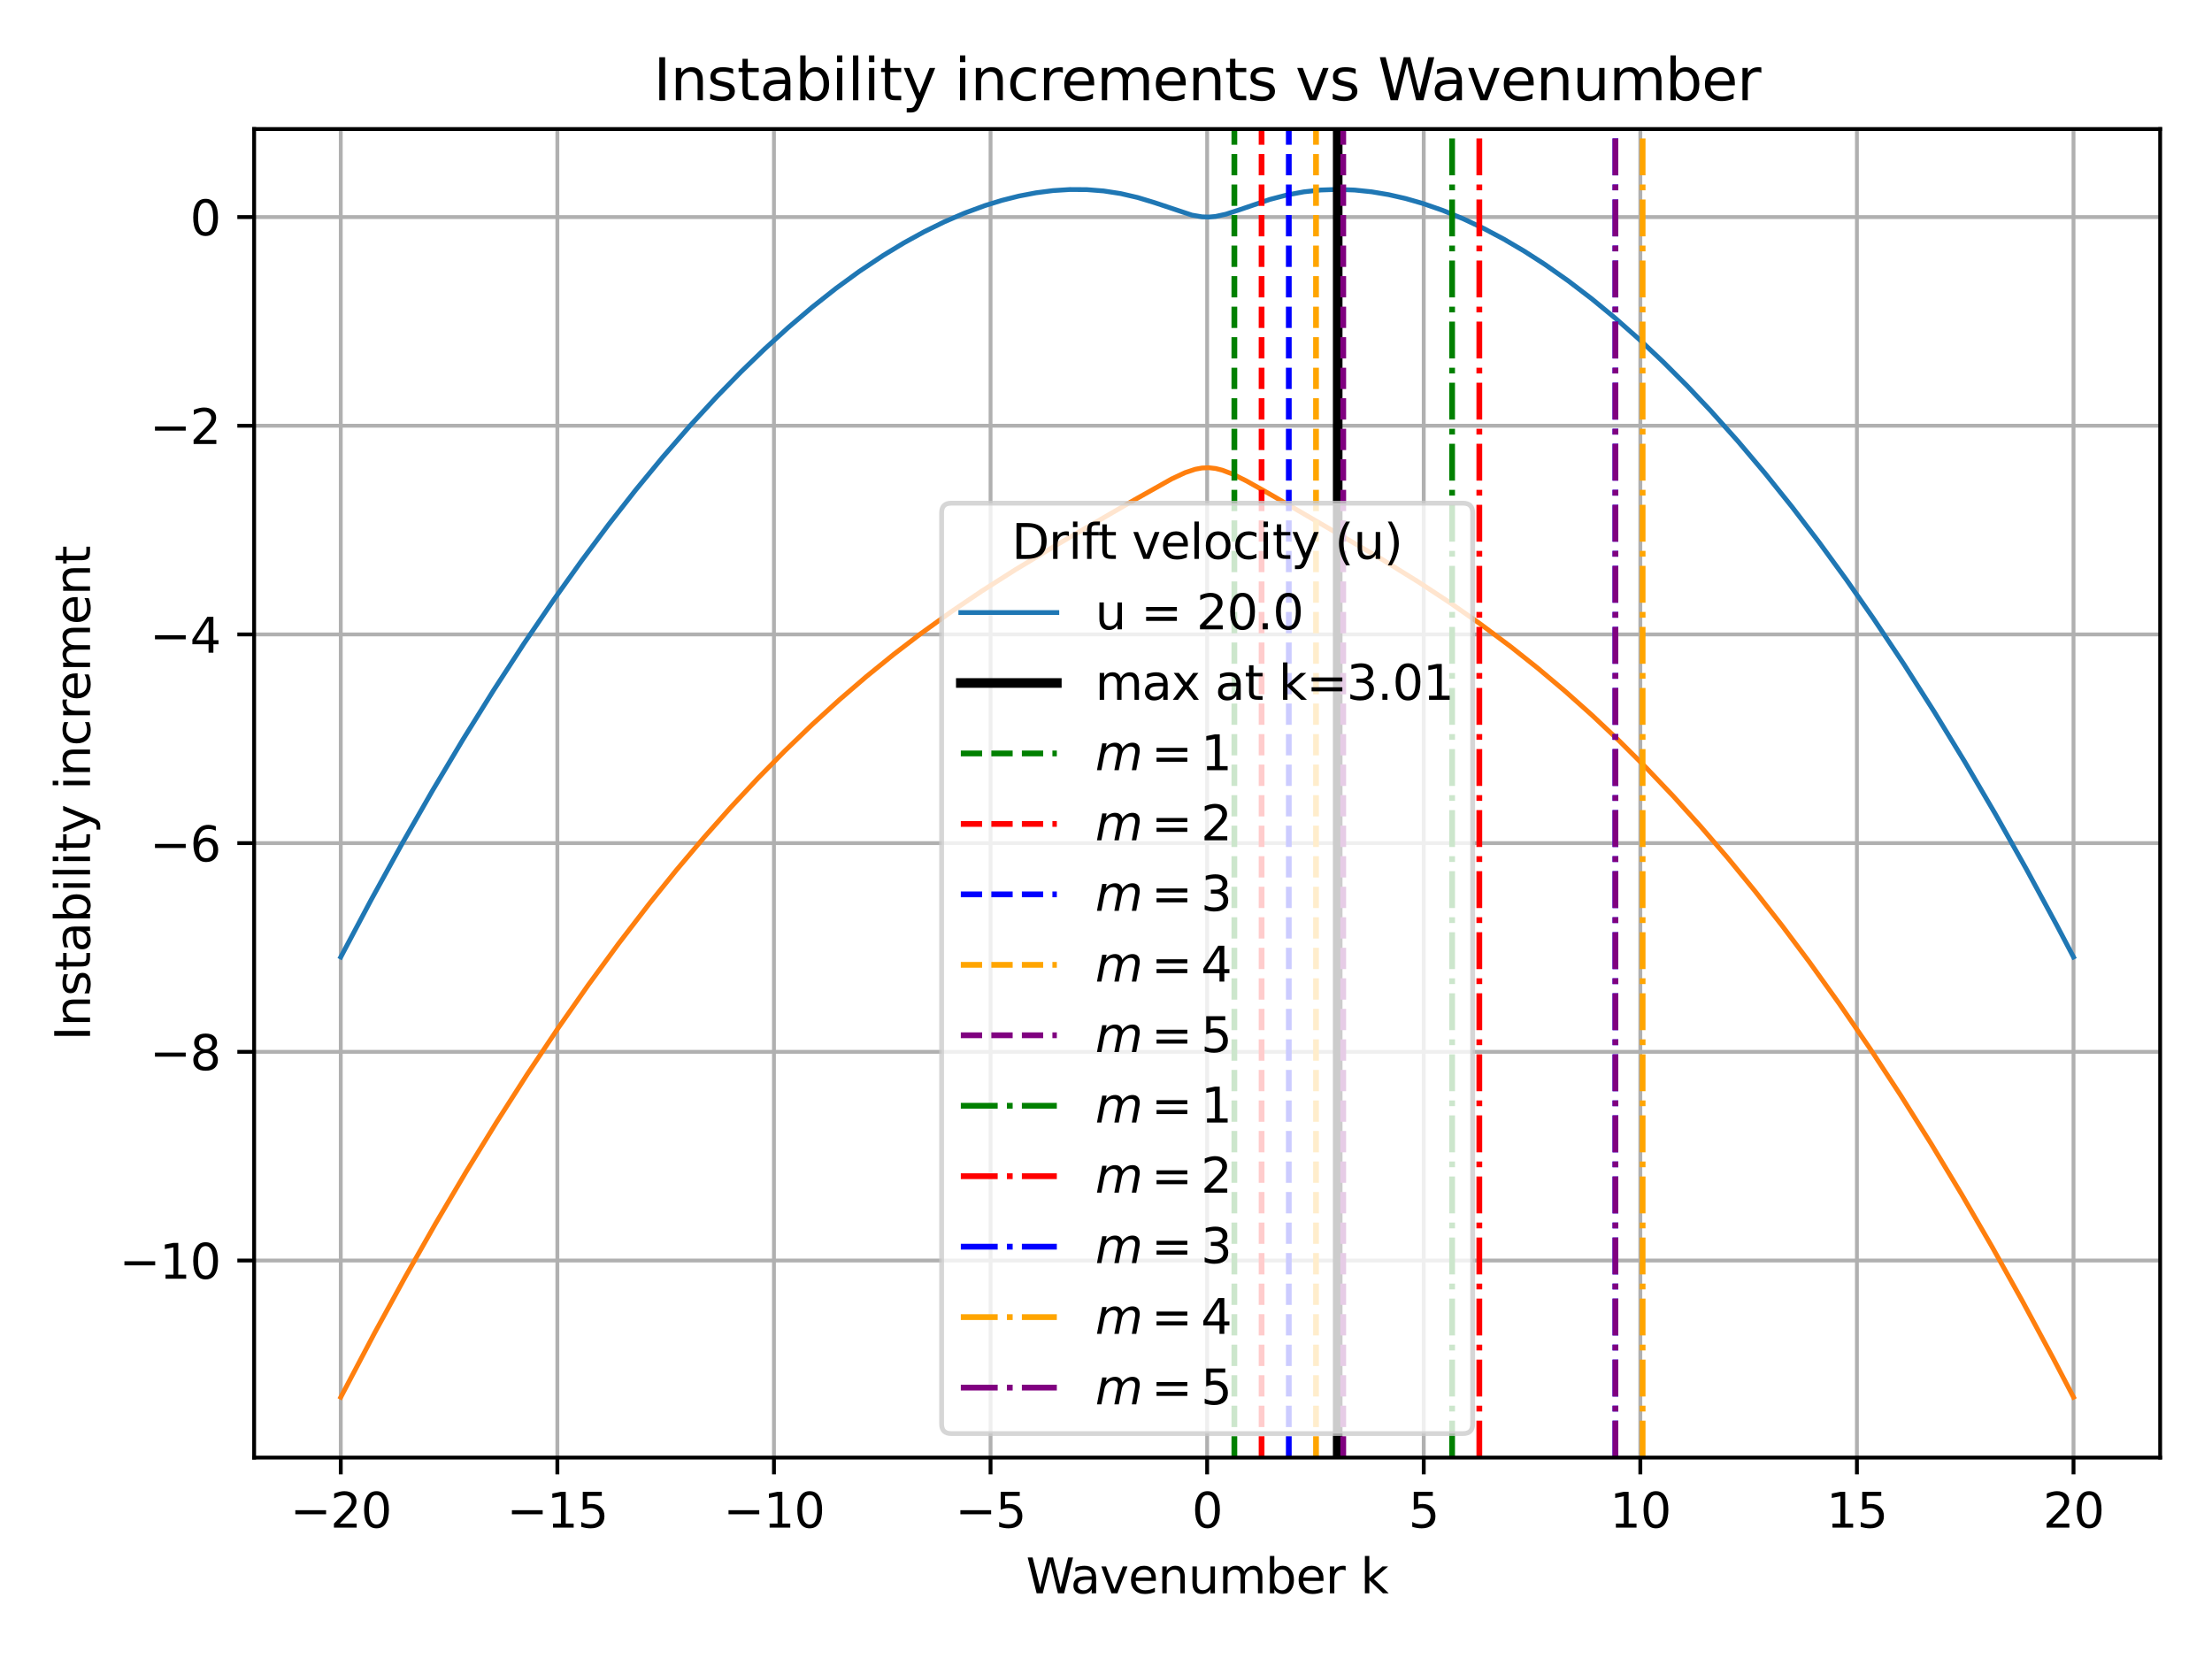 <?xml version="1.0" encoding="utf-8" standalone="no"?>
<!DOCTYPE svg PUBLIC "-//W3C//DTD SVG 1.1//EN"
  "http://www.w3.org/Graphics/SVG/1.1/DTD/svg11.dtd">
<svg xmlns:xlink="http://www.w3.org/1999/xlink" width="460.8pt" height="345.6pt" viewBox="0 0 460.8 345.6" xmlns="http://www.w3.org/2000/svg" version="1.1">
 <defs>
  <style type="text/css">*{stroke-linejoin: round; stroke-linecap: butt}</style>
 </defs>
 <g id="figure_1">
  <g id="patch_1">
   <path d="M 0 345.6 
L 460.8 345.6 
L 460.8 0 
L 0 0 
z
" style="fill: #ffffff"/>
  </g>
  <g id="axes_1">
   <g id="patch_2">
    <path d="M 52.94 303.64 
L 450 303.64 
L 450 26.88 
L 52.94 26.88 
z
" style="fill: #ffffff"/>
   </g>
   <g id="matplotlib.axis_1">
    <g id="xtick_1">
     <g id="line2d_1">
      <path d="M 70.988 303.64 
L 70.988 26.88 
" clip-path="url(#p1227645e91)" style="fill: none; stroke: #b0b0b0; stroke-width: 0.8; stroke-linecap: square"/>
     </g>
     <g id="line2d_2">
      <defs>
       <path id="m33efc876dc" d="M 0 0 
L 0 3.5 
" style="stroke: #000000; stroke-width: 0.8"/>
      </defs>
      <g>
       <use xlink:href="#m33efc876dc" x="70.988" y="303.64" style="stroke: #000000; stroke-width: 0.8"/>
      </g>
     </g>
     <g id="text_1">
      <!-- −20 -->
      <g transform="translate(60.436 318.238) scale(0.1 -0.1)">
       <defs>
        <path id="DejaVuSans-2212" d="M 678 2272 
L 4684 2272 
L 4684 1741 
L 678 1741 
L 678 2272 
z
" transform="scale(0.016)"/>
        <path id="DejaVuSans-32" d="M 1228 531 
L 3431 531 
L 3431 0 
L 469 0 
L 469 531 
Q 828 903 1448 1529 
Q 2069 2156 2228 2338 
Q 2531 2678 2651 2914 
Q 2772 3150 2772 3378 
Q 2772 3750 2511 3984 
Q 2250 4219 1831 4219 
Q 1534 4219 1204 4116 
Q 875 4013 500 3803 
L 500 4441 
Q 881 4594 1212 4672 
Q 1544 4750 1819 4750 
Q 2544 4750 2975 4387 
Q 3406 4025 3406 3419 
Q 3406 3131 3298 2873 
Q 3191 2616 2906 2266 
Q 2828 2175 2409 1742 
Q 1991 1309 1228 531 
z
" transform="scale(0.016)"/>
        <path id="DejaVuSans-30" d="M 2034 4250 
Q 1547 4250 1301 3770 
Q 1056 3291 1056 2328 
Q 1056 1369 1301 889 
Q 1547 409 2034 409 
Q 2525 409 2770 889 
Q 3016 1369 3016 2328 
Q 3016 3291 2770 3770 
Q 2525 4250 2034 4250 
z
M 2034 4750 
Q 2819 4750 3233 4129 
Q 3647 3509 3647 2328 
Q 3647 1150 3233 529 
Q 2819 -91 2034 -91 
Q 1250 -91 836 529 
Q 422 1150 422 2328 
Q 422 3509 836 4129 
Q 1250 4750 2034 4750 
z
" transform="scale(0.016)"/>
       </defs>
       <use xlink:href="#DejaVuSans-2212"/>
       <use xlink:href="#DejaVuSans-32" x="83.789"/>
       <use xlink:href="#DejaVuSans-30" x="147.412"/>
      </g>
     </g>
    </g>
    <g id="xtick_2">
     <g id="line2d_3">
      <path d="M 116.109 303.64 
L 116.109 26.88 
" clip-path="url(#p1227645e91)" style="fill: none; stroke: #b0b0b0; stroke-width: 0.8; stroke-linecap: square"/>
     </g>
     <g id="line2d_4">
      <g>
       <use xlink:href="#m33efc876dc" x="116.109" y="303.64" style="stroke: #000000; stroke-width: 0.8"/>
      </g>
     </g>
     <g id="text_2">
      <!-- −15 -->
      <g transform="translate(105.556 318.238) scale(0.1 -0.1)">
       <defs>
        <path id="DejaVuSans-31" d="M 794 531 
L 1825 531 
L 1825 4091 
L 703 3866 
L 703 4441 
L 1819 4666 
L 2450 4666 
L 2450 531 
L 3481 531 
L 3481 0 
L 794 0 
L 794 531 
z
" transform="scale(0.016)"/>
        <path id="DejaVuSans-35" d="M 691 4666 
L 3169 4666 
L 3169 4134 
L 1269 4134 
L 1269 2991 
Q 1406 3038 1543 3061 
Q 1681 3084 1819 3084 
Q 2600 3084 3056 2656 
Q 3513 2228 3513 1497 
Q 3513 744 3044 326 
Q 2575 -91 1722 -91 
Q 1428 -91 1123 -41 
Q 819 9 494 109 
L 494 744 
Q 775 591 1075 516 
Q 1375 441 1709 441 
Q 2250 441 2565 725 
Q 2881 1009 2881 1497 
Q 2881 1984 2565 2268 
Q 2250 2553 1709 2553 
Q 1456 2553 1204 2497 
Q 953 2441 691 2322 
L 691 4666 
z
" transform="scale(0.016)"/>
       </defs>
       <use xlink:href="#DejaVuSans-2212"/>
       <use xlink:href="#DejaVuSans-31" x="83.789"/>
       <use xlink:href="#DejaVuSans-35" x="147.412"/>
      </g>
     </g>
    </g>
    <g id="xtick_3">
     <g id="line2d_5">
      <path d="M 161.229 303.64 
L 161.229 26.88 
" clip-path="url(#p1227645e91)" style="fill: none; stroke: #b0b0b0; stroke-width: 0.8; stroke-linecap: square"/>
     </g>
     <g id="line2d_6">
      <g>
       <use xlink:href="#m33efc876dc" x="161.229" y="303.64" style="stroke: #000000; stroke-width: 0.8"/>
      </g>
     </g>
     <g id="text_3">
      <!-- −10 -->
      <g transform="translate(150.677 318.238) scale(0.1 -0.1)">
       <use xlink:href="#DejaVuSans-2212"/>
       <use xlink:href="#DejaVuSans-31" x="83.789"/>
       <use xlink:href="#DejaVuSans-30" x="147.412"/>
      </g>
     </g>
    </g>
    <g id="xtick_4">
     <g id="line2d_7">
      <path d="M 206.35 303.64 
L 206.35 26.88 
" clip-path="url(#p1227645e91)" style="fill: none; stroke: #b0b0b0; stroke-width: 0.8; stroke-linecap: square"/>
     </g>
     <g id="line2d_8">
      <g>
       <use xlink:href="#m33efc876dc" x="206.35" y="303.64" style="stroke: #000000; stroke-width: 0.8"/>
      </g>
     </g>
     <g id="text_4">
      <!-- −5 -->
      <g transform="translate(198.978 318.238) scale(0.1 -0.1)">
       <use xlink:href="#DejaVuSans-2212"/>
       <use xlink:href="#DejaVuSans-35" x="83.789"/>
      </g>
     </g>
    </g>
    <g id="xtick_5">
     <g id="line2d_9">
      <path d="M 251.47 303.64 
L 251.47 26.88 
" clip-path="url(#p1227645e91)" style="fill: none; stroke: #b0b0b0; stroke-width: 0.8; stroke-linecap: square"/>
     </g>
     <g id="line2d_10">
      <g>
       <use xlink:href="#m33efc876dc" x="251.47" y="303.64" style="stroke: #000000; stroke-width: 0.8"/>
      </g>
     </g>
     <g id="text_5">
      <!-- 0 -->
      <g transform="translate(248.289 318.238) scale(0.1 -0.1)">
       <use xlink:href="#DejaVuSans-30"/>
      </g>
     </g>
    </g>
    <g id="xtick_6">
     <g id="line2d_11">
      <path d="M 296.59 303.64 
L 296.59 26.88 
" clip-path="url(#p1227645e91)" style="fill: none; stroke: #b0b0b0; stroke-width: 0.8; stroke-linecap: square"/>
     </g>
     <g id="line2d_12">
      <g>
       <use xlink:href="#m33efc876dc" x="296.59" y="303.64" style="stroke: #000000; stroke-width: 0.8"/>
      </g>
     </g>
     <g id="text_6">
      <!-- 5 -->
      <g transform="translate(293.409 318.238) scale(0.1 -0.1)">
       <use xlink:href="#DejaVuSans-35"/>
      </g>
     </g>
    </g>
    <g id="xtick_7">
     <g id="line2d_13">
      <path d="M 341.711 303.64 
L 341.711 26.88 
" clip-path="url(#p1227645e91)" style="fill: none; stroke: #b0b0b0; stroke-width: 0.8; stroke-linecap: square"/>
     </g>
     <g id="line2d_14">
      <g>
       <use xlink:href="#m33efc876dc" x="341.711" y="303.64" style="stroke: #000000; stroke-width: 0.8"/>
      </g>
     </g>
     <g id="text_7">
      <!-- 10 -->
      <g transform="translate(335.348 318.238) scale(0.1 -0.1)">
       <use xlink:href="#DejaVuSans-31"/>
       <use xlink:href="#DejaVuSans-30" x="63.623"/>
      </g>
     </g>
    </g>
    <g id="xtick_8">
     <g id="line2d_15">
      <path d="M 386.831 303.64 
L 386.831 26.88 
" clip-path="url(#p1227645e91)" style="fill: none; stroke: #b0b0b0; stroke-width: 0.8; stroke-linecap: square"/>
     </g>
     <g id="line2d_16">
      <g>
       <use xlink:href="#m33efc876dc" x="386.831" y="303.64" style="stroke: #000000; stroke-width: 0.8"/>
      </g>
     </g>
     <g id="text_8">
      <!-- 15 -->
      <g transform="translate(380.469 318.238) scale(0.1 -0.1)">
       <use xlink:href="#DejaVuSans-31"/>
       <use xlink:href="#DejaVuSans-35" x="63.623"/>
      </g>
     </g>
    </g>
    <g id="xtick_9">
     <g id="line2d_17">
      <path d="M 431.952 303.64 
L 431.952 26.88 
" clip-path="url(#p1227645e91)" style="fill: none; stroke: #b0b0b0; stroke-width: 0.8; stroke-linecap: square"/>
     </g>
     <g id="line2d_18">
      <g>
       <use xlink:href="#m33efc876dc" x="431.952" y="303.64" style="stroke: #000000; stroke-width: 0.8"/>
      </g>
     </g>
     <g id="text_9">
      <!-- 20 -->
      <g transform="translate(425.589 318.238) scale(0.1 -0.1)">
       <use xlink:href="#DejaVuSans-32"/>
       <use xlink:href="#DejaVuSans-30" x="63.623"/>
      </g>
     </g>
    </g>
    <g id="text_10">
     <!-- Wavenumber k -->
     <g transform="translate(213.747 331.917) scale(0.1 -0.1)">
      <defs>
       <path id="DejaVuSans-57" d="M 213 4666 
L 850 4666 
L 1831 722 
L 2809 4666 
L 3519 4666 
L 4500 722 
L 5478 4666 
L 6119 4666 
L 4947 0 
L 4153 0 
L 3169 4050 
L 2175 0 
L 1381 0 
L 213 4666 
z
" transform="scale(0.016)"/>
       <path id="DejaVuSans-61" d="M 2194 1759 
Q 1497 1759 1228 1600 
Q 959 1441 959 1056 
Q 959 750 1161 570 
Q 1363 391 1709 391 
Q 2188 391 2477 730 
Q 2766 1069 2766 1631 
L 2766 1759 
L 2194 1759 
z
M 3341 1997 
L 3341 0 
L 2766 0 
L 2766 531 
Q 2569 213 2275 61 
Q 1981 -91 1556 -91 
Q 1019 -91 701 211 
Q 384 513 384 1019 
Q 384 1609 779 1909 
Q 1175 2209 1959 2209 
L 2766 2209 
L 2766 2266 
Q 2766 2663 2505 2880 
Q 2244 3097 1772 3097 
Q 1472 3097 1187 3025 
Q 903 2953 641 2809 
L 641 3341 
Q 956 3463 1253 3523 
Q 1550 3584 1831 3584 
Q 2591 3584 2966 3190 
Q 3341 2797 3341 1997 
z
" transform="scale(0.016)"/>
       <path id="DejaVuSans-76" d="M 191 3500 
L 800 3500 
L 1894 563 
L 2988 3500 
L 3597 3500 
L 2284 0 
L 1503 0 
L 191 3500 
z
" transform="scale(0.016)"/>
       <path id="DejaVuSans-65" d="M 3597 1894 
L 3597 1613 
L 953 1613 
Q 991 1019 1311 708 
Q 1631 397 2203 397 
Q 2534 397 2845 478 
Q 3156 559 3463 722 
L 3463 178 
Q 3153 47 2828 -22 
Q 2503 -91 2169 -91 
Q 1331 -91 842 396 
Q 353 884 353 1716 
Q 353 2575 817 3079 
Q 1281 3584 2069 3584 
Q 2775 3584 3186 3129 
Q 3597 2675 3597 1894 
z
M 3022 2063 
Q 3016 2534 2758 2815 
Q 2500 3097 2075 3097 
Q 1594 3097 1305 2825 
Q 1016 2553 972 2059 
L 3022 2063 
z
" transform="scale(0.016)"/>
       <path id="DejaVuSans-6e" d="M 3513 2113 
L 3513 0 
L 2938 0 
L 2938 2094 
Q 2938 2591 2744 2837 
Q 2550 3084 2163 3084 
Q 1697 3084 1428 2787 
Q 1159 2491 1159 1978 
L 1159 0 
L 581 0 
L 581 3500 
L 1159 3500 
L 1159 2956 
Q 1366 3272 1645 3428 
Q 1925 3584 2291 3584 
Q 2894 3584 3203 3211 
Q 3513 2838 3513 2113 
z
" transform="scale(0.016)"/>
       <path id="DejaVuSans-75" d="M 544 1381 
L 544 3500 
L 1119 3500 
L 1119 1403 
Q 1119 906 1312 657 
Q 1506 409 1894 409 
Q 2359 409 2629 706 
Q 2900 1003 2900 1516 
L 2900 3500 
L 3475 3500 
L 3475 0 
L 2900 0 
L 2900 538 
Q 2691 219 2414 64 
Q 2138 -91 1772 -91 
Q 1169 -91 856 284 
Q 544 659 544 1381 
z
M 1991 3584 
L 1991 3584 
z
" transform="scale(0.016)"/>
       <path id="DejaVuSans-6d" d="M 3328 2828 
Q 3544 3216 3844 3400 
Q 4144 3584 4550 3584 
Q 5097 3584 5394 3201 
Q 5691 2819 5691 2113 
L 5691 0 
L 5113 0 
L 5113 2094 
Q 5113 2597 4934 2840 
Q 4756 3084 4391 3084 
Q 3944 3084 3684 2787 
Q 3425 2491 3425 1978 
L 3425 0 
L 2847 0 
L 2847 2094 
Q 2847 2600 2669 2842 
Q 2491 3084 2119 3084 
Q 1678 3084 1418 2786 
Q 1159 2488 1159 1978 
L 1159 0 
L 581 0 
L 581 3500 
L 1159 3500 
L 1159 2956 
Q 1356 3278 1631 3431 
Q 1906 3584 2284 3584 
Q 2666 3584 2933 3390 
Q 3200 3197 3328 2828 
z
" transform="scale(0.016)"/>
       <path id="DejaVuSans-62" d="M 3116 1747 
Q 3116 2381 2855 2742 
Q 2594 3103 2138 3103 
Q 1681 3103 1420 2742 
Q 1159 2381 1159 1747 
Q 1159 1113 1420 752 
Q 1681 391 2138 391 
Q 2594 391 2855 752 
Q 3116 1113 3116 1747 
z
M 1159 2969 
Q 1341 3281 1617 3432 
Q 1894 3584 2278 3584 
Q 2916 3584 3314 3078 
Q 3713 2572 3713 1747 
Q 3713 922 3314 415 
Q 2916 -91 2278 -91 
Q 1894 -91 1617 61 
Q 1341 213 1159 525 
L 1159 0 
L 581 0 
L 581 4863 
L 1159 4863 
L 1159 2969 
z
" transform="scale(0.016)"/>
       <path id="DejaVuSans-72" d="M 2631 2963 
Q 2534 3019 2420 3045 
Q 2306 3072 2169 3072 
Q 1681 3072 1420 2755 
Q 1159 2438 1159 1844 
L 1159 0 
L 581 0 
L 581 3500 
L 1159 3500 
L 1159 2956 
Q 1341 3275 1631 3429 
Q 1922 3584 2338 3584 
Q 2397 3584 2469 3576 
Q 2541 3569 2628 3553 
L 2631 2963 
z
" transform="scale(0.016)"/>
       <path id="DejaVuSans-20" transform="scale(0.016)"/>
       <path id="DejaVuSans-6b" d="M 581 4863 
L 1159 4863 
L 1159 1991 
L 2875 3500 
L 3609 3500 
L 1753 1863 
L 3688 0 
L 2938 0 
L 1159 1709 
L 1159 0 
L 581 0 
L 581 4863 
z
" transform="scale(0.016)"/>
      </defs>
      <use xlink:href="#DejaVuSans-57"/>
      <use xlink:href="#DejaVuSans-61" x="92.502"/>
      <use xlink:href="#DejaVuSans-76" x="153.781"/>
      <use xlink:href="#DejaVuSans-65" x="212.961"/>
      <use xlink:href="#DejaVuSans-6e" x="274.484"/>
      <use xlink:href="#DejaVuSans-75" x="337.863"/>
      <use xlink:href="#DejaVuSans-6d" x="401.242"/>
      <use xlink:href="#DejaVuSans-62" x="498.654"/>
      <use xlink:href="#DejaVuSans-65" x="562.131"/>
      <use xlink:href="#DejaVuSans-72" x="623.654"/>
      <use xlink:href="#DejaVuSans-20" x="664.768"/>
      <use xlink:href="#DejaVuSans-6b" x="696.555"/>
     </g>
    </g>
   </g>
   <g id="matplotlib.axis_2">
    <g id="ytick_1">
     <g id="line2d_19">
      <path d="M 52.94 262.583 
L 450 262.583 
" clip-path="url(#p1227645e91)" style="fill: none; stroke: #b0b0b0; stroke-width: 0.8; stroke-linecap: square"/>
     </g>
     <g id="line2d_20">
      <defs>
       <path id="ma137f4ebbc" d="M 0 0 
L -3.5 0 
" style="stroke: #000000; stroke-width: 0.8"/>
      </defs>
      <g>
       <use xlink:href="#ma137f4ebbc" x="52.94" y="262.583" style="stroke: #000000; stroke-width: 0.8"/>
      </g>
     </g>
     <g id="text_11">
      <!-- −10 -->
      <g transform="translate(24.835 266.382) scale(0.1 -0.1)">
       <use xlink:href="#DejaVuSans-2212"/>
       <use xlink:href="#DejaVuSans-31" x="83.789"/>
       <use xlink:href="#DejaVuSans-30" x="147.412"/>
      </g>
     </g>
    </g>
    <g id="ytick_2">
     <g id="line2d_21">
      <path d="M 52.94 219.11 
L 450 219.11 
" clip-path="url(#p1227645e91)" style="fill: none; stroke: #b0b0b0; stroke-width: 0.8; stroke-linecap: square"/>
     </g>
     <g id="line2d_22">
      <g>
       <use xlink:href="#ma137f4ebbc" x="52.94" y="219.11" style="stroke: #000000; stroke-width: 0.8"/>
      </g>
     </g>
     <g id="text_12">
      <!-- −8 -->
      <g transform="translate(31.198 222.909) scale(0.1 -0.1)">
       <defs>
        <path id="DejaVuSans-38" d="M 2034 2216 
Q 1584 2216 1326 1975 
Q 1069 1734 1069 1313 
Q 1069 891 1326 650 
Q 1584 409 2034 409 
Q 2484 409 2743 651 
Q 3003 894 3003 1313 
Q 3003 1734 2745 1975 
Q 2488 2216 2034 2216 
z
M 1403 2484 
Q 997 2584 770 2862 
Q 544 3141 544 3541 
Q 544 4100 942 4425 
Q 1341 4750 2034 4750 
Q 2731 4750 3128 4425 
Q 3525 4100 3525 3541 
Q 3525 3141 3298 2862 
Q 3072 2584 2669 2484 
Q 3125 2378 3379 2068 
Q 3634 1759 3634 1313 
Q 3634 634 3220 271 
Q 2806 -91 2034 -91 
Q 1263 -91 848 271 
Q 434 634 434 1313 
Q 434 1759 690 2068 
Q 947 2378 1403 2484 
z
M 1172 3481 
Q 1172 3119 1398 2916 
Q 1625 2713 2034 2713 
Q 2441 2713 2670 2916 
Q 2900 3119 2900 3481 
Q 2900 3844 2670 4047 
Q 2441 4250 2034 4250 
Q 1625 4250 1398 4047 
Q 1172 3844 1172 3481 
z
" transform="scale(0.016)"/>
       </defs>
       <use xlink:href="#DejaVuSans-2212"/>
       <use xlink:href="#DejaVuSans-38" x="83.789"/>
      </g>
     </g>
    </g>
    <g id="ytick_3">
     <g id="line2d_23">
      <path d="M 52.94 175.637 
L 450 175.637 
" clip-path="url(#p1227645e91)" style="fill: none; stroke: #b0b0b0; stroke-width: 0.8; stroke-linecap: square"/>
     </g>
     <g id="line2d_24">
      <g>
       <use xlink:href="#ma137f4ebbc" x="52.94" y="175.637" style="stroke: #000000; stroke-width: 0.8"/>
      </g>
     </g>
     <g id="text_13">
      <!-- −6 -->
      <g transform="translate(31.198 179.436) scale(0.1 -0.1)">
       <defs>
        <path id="DejaVuSans-36" d="M 2113 2584 
Q 1688 2584 1439 2293 
Q 1191 2003 1191 1497 
Q 1191 994 1439 701 
Q 1688 409 2113 409 
Q 2538 409 2786 701 
Q 3034 994 3034 1497 
Q 3034 2003 2786 2293 
Q 2538 2584 2113 2584 
z
M 3366 4563 
L 3366 3988 
Q 3128 4100 2886 4159 
Q 2644 4219 2406 4219 
Q 1781 4219 1451 3797 
Q 1122 3375 1075 2522 
Q 1259 2794 1537 2939 
Q 1816 3084 2150 3084 
Q 2853 3084 3261 2657 
Q 3669 2231 3669 1497 
Q 3669 778 3244 343 
Q 2819 -91 2113 -91 
Q 1303 -91 875 529 
Q 447 1150 447 2328 
Q 447 3434 972 4092 
Q 1497 4750 2381 4750 
Q 2619 4750 2861 4703 
Q 3103 4656 3366 4563 
z
" transform="scale(0.016)"/>
       </defs>
       <use xlink:href="#DejaVuSans-2212"/>
       <use xlink:href="#DejaVuSans-36" x="83.789"/>
      </g>
     </g>
    </g>
    <g id="ytick_4">
     <g id="line2d_25">
      <path d="M 52.94 132.164 
L 450 132.164 
" clip-path="url(#p1227645e91)" style="fill: none; stroke: #b0b0b0; stroke-width: 0.8; stroke-linecap: square"/>
     </g>
     <g id="line2d_26">
      <g>
       <use xlink:href="#ma137f4ebbc" x="52.94" y="132.164" style="stroke: #000000; stroke-width: 0.8"/>
      </g>
     </g>
     <g id="text_14">
      <!-- −4 -->
      <g transform="translate(31.198 135.964) scale(0.1 -0.1)">
       <defs>
        <path id="DejaVuSans-34" d="M 2419 4116 
L 825 1625 
L 2419 1625 
L 2419 4116 
z
M 2253 4666 
L 3047 4666 
L 3047 1625 
L 3713 1625 
L 3713 1100 
L 3047 1100 
L 3047 0 
L 2419 0 
L 2419 1100 
L 313 1100 
L 313 1709 
L 2253 4666 
z
" transform="scale(0.016)"/>
       </defs>
       <use xlink:href="#DejaVuSans-2212"/>
       <use xlink:href="#DejaVuSans-34" x="83.789"/>
      </g>
     </g>
    </g>
    <g id="ytick_5">
     <g id="line2d_27">
      <path d="M 52.94 88.692 
L 450 88.692 
" clip-path="url(#p1227645e91)" style="fill: none; stroke: #b0b0b0; stroke-width: 0.8; stroke-linecap: square"/>
     </g>
     <g id="line2d_28">
      <g>
       <use xlink:href="#ma137f4ebbc" x="52.94" y="88.692" style="stroke: #000000; stroke-width: 0.8"/>
      </g>
     </g>
     <g id="text_15">
      <!-- −2 -->
      <g transform="translate(31.198 92.491) scale(0.1 -0.1)">
       <use xlink:href="#DejaVuSans-2212"/>
       <use xlink:href="#DejaVuSans-32" x="83.789"/>
      </g>
     </g>
    </g>
    <g id="ytick_6">
     <g id="line2d_29">
      <path d="M 52.94 45.219 
L 450 45.219 
" clip-path="url(#p1227645e91)" style="fill: none; stroke: #b0b0b0; stroke-width: 0.8; stroke-linecap: square"/>
     </g>
     <g id="line2d_30">
      <g>
       <use xlink:href="#ma137f4ebbc" x="52.94" y="45.219" style="stroke: #000000; stroke-width: 0.8"/>
      </g>
     </g>
     <g id="text_16">
      <!-- 0 -->
      <g transform="translate(39.578 49.018) scale(0.1 -0.1)">
       <use xlink:href="#DejaVuSans-30"/>
      </g>
     </g>
    </g>
    <g id="text_17">
     <!-- Instability increment -->
     <g transform="translate(18.756 216.785) rotate(-90) scale(0.1 -0.1)">
      <defs>
       <path id="DejaVuSans-49" d="M 628 4666 
L 1259 4666 
L 1259 0 
L 628 0 
L 628 4666 
z
" transform="scale(0.016)"/>
       <path id="DejaVuSans-73" d="M 2834 3397 
L 2834 2853 
Q 2591 2978 2328 3040 
Q 2066 3103 1784 3103 
Q 1356 3103 1142 2972 
Q 928 2841 928 2578 
Q 928 2378 1081 2264 
Q 1234 2150 1697 2047 
L 1894 2003 
Q 2506 1872 2764 1633 
Q 3022 1394 3022 966 
Q 3022 478 2636 193 
Q 2250 -91 1575 -91 
Q 1294 -91 989 -36 
Q 684 19 347 128 
L 347 722 
Q 666 556 975 473 
Q 1284 391 1588 391 
Q 1994 391 2212 530 
Q 2431 669 2431 922 
Q 2431 1156 2273 1281 
Q 2116 1406 1581 1522 
L 1381 1569 
Q 847 1681 609 1914 
Q 372 2147 372 2553 
Q 372 3047 722 3315 
Q 1072 3584 1716 3584 
Q 2034 3584 2315 3537 
Q 2597 3491 2834 3397 
z
" transform="scale(0.016)"/>
       <path id="DejaVuSans-74" d="M 1172 4494 
L 1172 3500 
L 2356 3500 
L 2356 3053 
L 1172 3053 
L 1172 1153 
Q 1172 725 1289 603 
Q 1406 481 1766 481 
L 2356 481 
L 2356 0 
L 1766 0 
Q 1100 0 847 248 
Q 594 497 594 1153 
L 594 3053 
L 172 3053 
L 172 3500 
L 594 3500 
L 594 4494 
L 1172 4494 
z
" transform="scale(0.016)"/>
       <path id="DejaVuSans-69" d="M 603 3500 
L 1178 3500 
L 1178 0 
L 603 0 
L 603 3500 
z
M 603 4863 
L 1178 4863 
L 1178 4134 
L 603 4134 
L 603 4863 
z
" transform="scale(0.016)"/>
       <path id="DejaVuSans-6c" d="M 603 4863 
L 1178 4863 
L 1178 0 
L 603 0 
L 603 4863 
z
" transform="scale(0.016)"/>
       <path id="DejaVuSans-79" d="M 2059 -325 
Q 1816 -950 1584 -1140 
Q 1353 -1331 966 -1331 
L 506 -1331 
L 506 -850 
L 844 -850 
Q 1081 -850 1212 -737 
Q 1344 -625 1503 -206 
L 1606 56 
L 191 3500 
L 800 3500 
L 1894 763 
L 2988 3500 
L 3597 3500 
L 2059 -325 
z
" transform="scale(0.016)"/>
       <path id="DejaVuSans-63" d="M 3122 3366 
L 3122 2828 
Q 2878 2963 2633 3030 
Q 2388 3097 2138 3097 
Q 1578 3097 1268 2742 
Q 959 2388 959 1747 
Q 959 1106 1268 751 
Q 1578 397 2138 397 
Q 2388 397 2633 464 
Q 2878 531 3122 666 
L 3122 134 
Q 2881 22 2623 -34 
Q 2366 -91 2075 -91 
Q 1284 -91 818 406 
Q 353 903 353 1747 
Q 353 2603 823 3093 
Q 1294 3584 2113 3584 
Q 2378 3584 2631 3529 
Q 2884 3475 3122 3366 
z
" transform="scale(0.016)"/>
      </defs>
      <use xlink:href="#DejaVuSans-49"/>
      <use xlink:href="#DejaVuSans-6e" x="29.492"/>
      <use xlink:href="#DejaVuSans-73" x="92.871"/>
      <use xlink:href="#DejaVuSans-74" x="144.971"/>
      <use xlink:href="#DejaVuSans-61" x="184.18"/>
      <use xlink:href="#DejaVuSans-62" x="245.459"/>
      <use xlink:href="#DejaVuSans-69" x="308.936"/>
      <use xlink:href="#DejaVuSans-6c" x="336.719"/>
      <use xlink:href="#DejaVuSans-69" x="364.502"/>
      <use xlink:href="#DejaVuSans-74" x="392.285"/>
      <use xlink:href="#DejaVuSans-79" x="431.494"/>
      <use xlink:href="#DejaVuSans-20" x="490.674"/>
      <use xlink:href="#DejaVuSans-69" x="522.461"/>
      <use xlink:href="#DejaVuSans-6e" x="550.244"/>
      <use xlink:href="#DejaVuSans-63" x="613.623"/>
      <use xlink:href="#DejaVuSans-72" x="668.604"/>
      <use xlink:href="#DejaVuSans-65" x="707.467"/>
      <use xlink:href="#DejaVuSans-6d" x="768.99"/>
      <use xlink:href="#DejaVuSans-65" x="866.402"/>
      <use xlink:href="#DejaVuSans-6e" x="927.926"/>
      <use xlink:href="#DejaVuSans-74" x="991.305"/>
     </g>
    </g>
   </g>
   <g id="line2d_31">
    <path d="M 70.988 199.37 
L 77.346 187.394 
L 83.703 175.855 
L 90.061 164.754 
L 96.418 154.092 
L 102.776 143.871 
L 109.133 134.092 
L 115.491 124.756 
L 121.142 116.832 
L 126.793 109.26 
L 132.444 102.044 
L 138.095 95.186 
L 143.746 88.688 
L 149.397 82.553 
L 154.342 77.485 
L 159.287 72.702 
L 164.231 68.207 
L 169.176 64.003 
L 174.121 60.095 
L 179.065 56.491 
L 184.01 53.196 
L 188.248 50.625 
L 192.487 48.293 
L 196.725 46.209 
L 200.963 44.382 
L 205.202 42.82 
L 208.734 41.731 
L 212.266 40.842 
L 215.797 40.165 
L 219.329 39.707 
L 222.861 39.482 
L 226.393 39.502 
L 229.925 39.779 
L 233.457 40.325 
L 236.989 41.143 
L 240.521 42.213 
L 248.291 44.808 
L 250.41 45.17 
L 251.823 45.213 
L 253.236 45.086 
L 255.355 44.624 
L 258.181 43.707 
L 264.538 41.543 
L 268.07 40.62 
L 271.602 39.965 
L 275.134 39.581 
L 278.666 39.46 
L 282.198 39.589 
L 285.73 39.955 
L 289.262 40.546 
L 292.794 41.351 
L 296.326 42.361 
L 300.564 43.831 
L 304.802 45.571 
L 309.041 47.571 
L 313.279 49.82 
L 317.517 52.313 
L 321.755 55.04 
L 326.7 58.513 
L 331.645 62.291 
L 336.59 66.369 
L 341.534 70.74 
L 346.479 75.4 
L 351.424 80.346 
L 356.368 85.574 
L 362.02 91.892 
L 367.671 98.57 
L 373.322 105.608 
L 378.973 113.002 
L 384.624 120.75 
L 390.275 128.851 
L 396.632 138.384 
L 402.99 148.36 
L 409.347 158.776 
L 415.705 169.633 
L 422.062 180.929 
L 428.42 192.663 
L 431.952 199.37 
L 431.952 199.37 
" clip-path="url(#p1227645e91)" style="fill: none; stroke: #1f77b4; stroke-linecap: square"/>
   </g>
   <g id="line2d_32">
    <path d="M 70.988 291.06 
L 78.052 277.649 
L 84.41 266.029 
L 90.767 254.833 
L 97.124 244.061 
L 103.482 233.712 
L 109.839 223.783 
L 116.197 214.274 
L 122.554 205.182 
L 128.912 196.506 
L 135.269 188.242 
L 140.92 181.24 
L 146.572 174.557 
L 152.223 168.192 
L 157.874 162.14 
L 163.525 156.395 
L 169.176 150.952 
L 174.827 145.803 
L 180.478 140.94 
L 186.129 136.351 
L 191.78 132.023 
L 198.138 127.445 
L 204.495 123.146 
L 211.559 118.651 
L 220.036 113.555 
L 236.283 104.153 
L 244.053 99.781 
L 246.878 98.457 
L 248.998 97.75 
L 250.41 97.49 
L 251.823 97.436 
L 253.236 97.595 
L 254.649 97.948 
L 256.768 98.756 
L 259.593 100.152 
L 264.538 102.928 
L 287.849 116.495 
L 295.619 121.316 
L 301.977 125.502 
L 308.334 129.952 
L 314.692 134.698 
L 320.343 139.188 
L 325.994 143.947 
L 331.645 148.987 
L 337.296 154.319 
L 342.947 159.95 
L 348.598 165.886 
L 354.249 172.134 
L 359.9 178.696 
L 365.551 185.578 
L 371.203 192.782 
L 376.854 200.311 
L 383.211 209.172 
L 389.569 218.448 
L 395.926 228.144 
L 402.284 238.259 
L 408.641 248.797 
L 414.999 259.757 
L 421.356 271.141 
L 427.713 282.951 
L 431.952 291.06 
L 431.952 291.06 
" clip-path="url(#p1227645e91)" style="fill: none; stroke: #ff7f0e; stroke-linecap: square"/>
   </g>
   <g id="line2d_33">
    <path d="M 278.666 303.64 
L 278.666 26.88 
" clip-path="url(#p1227645e91)" style="fill: none; stroke: #000000; stroke-width: 2; stroke-linecap: square"/>
   </g>
   <g id="line2d_34">
    <path d="M 257.14 303.64 
L 257.14 26.88 
" clip-path="url(#p1227645e91)" style="fill: none; stroke-dasharray: 4.44,1.92; stroke-dashoffset: 0; stroke: #008000; stroke-width: 1.2"/>
   </g>
   <g id="line2d_35">
    <path d="M 262.81 303.64 
L 262.81 26.88 
" clip-path="url(#p1227645e91)" style="fill: none; stroke-dasharray: 4.44,1.92; stroke-dashoffset: 0; stroke: #ff0000; stroke-width: 1.2"/>
   </g>
   <g id="line2d_36">
    <path d="M 268.48 303.64 
L 268.48 26.88 
" clip-path="url(#p1227645e91)" style="fill: none; stroke-dasharray: 4.44,1.92; stroke-dashoffset: 0; stroke: #0000ff; stroke-width: 1.2"/>
   </g>
   <g id="line2d_37">
    <path d="M 274.15 303.64 
L 274.15 26.88 
" clip-path="url(#p1227645e91)" style="fill: none; stroke-dasharray: 4.44,1.92; stroke-dashoffset: 0; stroke: #ffa500; stroke-width: 1.2"/>
   </g>
   <g id="line2d_38">
    <path d="M 279.82 303.64 
L 279.82 26.88 
" clip-path="url(#p1227645e91)" style="fill: none; stroke-dasharray: 4.44,1.92; stroke-dashoffset: 0; stroke: #800080; stroke-width: 1.2"/>
   </g>
   <g id="line2d_39">
    <path d="M 302.5 303.64 
L 302.5 26.88 
" clip-path="url(#p1227645e91)" style="fill: none; stroke-dasharray: 7.68,1.92,1.2,1.92; stroke-dashoffset: 0; stroke: #008000; stroke-width: 1.2"/>
   </g>
   <g id="line2d_40">
    <path d="M 308.17 303.64 
L 308.17 26.88 
" clip-path="url(#p1227645e91)" style="fill: none; stroke-dasharray: 7.68,1.92,1.2,1.92; stroke-dashoffset: 0; stroke: #ff0000; stroke-width: 1.2"/>
   </g>
   <g id="line2d_41">
    <path d="M 336.52 303.64 
L 336.52 26.88 
" clip-path="url(#p1227645e91)" style="fill: none; stroke-dasharray: 7.68,1.92,1.2,1.92; stroke-dashoffset: 0; stroke: #0000ff; stroke-width: 1.2"/>
   </g>
   <g id="line2d_42">
    <path d="M 342.19 303.64 
L 342.19 26.88 
" clip-path="url(#p1227645e91)" style="fill: none; stroke-dasharray: 7.68,1.92,1.2,1.92; stroke-dashoffset: 0; stroke: #ffa500; stroke-width: 1.2"/>
   </g>
   <g id="line2d_43">
    <path d="M 336.52 303.64 
L 336.52 26.88 
" clip-path="url(#p1227645e91)" style="fill: none; stroke-dasharray: 7.68,1.92,1.2,1.92; stroke-dashoffset: 0; stroke: #800080; stroke-width: 1.2"/>
   </g>
   <g id="patch_3">
    <path d="M 52.94 303.64 
L 52.94 26.88 
" style="fill: none; stroke: #000000; stroke-width: 0.8; stroke-linejoin: miter; stroke-linecap: square"/>
   </g>
   <g id="patch_4">
    <path d="M 450 303.64 
L 450 26.88 
" style="fill: none; stroke: #000000; stroke-width: 0.8; stroke-linejoin: miter; stroke-linecap: square"/>
   </g>
   <g id="patch_5">
    <path d="M 52.94 303.64 
L 450 303.64 
" style="fill: none; stroke: #000000; stroke-width: 0.8; stroke-linejoin: miter; stroke-linecap: square"/>
   </g>
   <g id="patch_6">
    <path d="M 52.94 26.88 
L 450 26.88 
" style="fill: none; stroke: #000000; stroke-width: 0.8; stroke-linejoin: miter; stroke-linecap: square"/>
   </g>
   <g id="text_18">
    <!-- Instability increments vs Wavenumber -->
    <g transform="translate(136.137 20.88) scale(0.12 -0.12)">
     <use xlink:href="#DejaVuSans-49"/>
     <use xlink:href="#DejaVuSans-6e" x="29.492"/>
     <use xlink:href="#DejaVuSans-73" x="92.871"/>
     <use xlink:href="#DejaVuSans-74" x="144.971"/>
     <use xlink:href="#DejaVuSans-61" x="184.18"/>
     <use xlink:href="#DejaVuSans-62" x="245.459"/>
     <use xlink:href="#DejaVuSans-69" x="308.936"/>
     <use xlink:href="#DejaVuSans-6c" x="336.719"/>
     <use xlink:href="#DejaVuSans-69" x="364.502"/>
     <use xlink:href="#DejaVuSans-74" x="392.285"/>
     <use xlink:href="#DejaVuSans-79" x="431.494"/>
     <use xlink:href="#DejaVuSans-20" x="490.674"/>
     <use xlink:href="#DejaVuSans-69" x="522.461"/>
     <use xlink:href="#DejaVuSans-6e" x="550.244"/>
     <use xlink:href="#DejaVuSans-63" x="613.623"/>
     <use xlink:href="#DejaVuSans-72" x="668.604"/>
     <use xlink:href="#DejaVuSans-65" x="707.467"/>
     <use xlink:href="#DejaVuSans-6d" x="768.99"/>
     <use xlink:href="#DejaVuSans-65" x="866.402"/>
     <use xlink:href="#DejaVuSans-6e" x="927.926"/>
     <use xlink:href="#DejaVuSans-74" x="991.305"/>
     <use xlink:href="#DejaVuSans-73" x="1030.514"/>
     <use xlink:href="#DejaVuSans-20" x="1082.613"/>
     <use xlink:href="#DejaVuSans-76" x="1114.4"/>
     <use xlink:href="#DejaVuSans-73" x="1173.58"/>
     <use xlink:href="#DejaVuSans-20" x="1225.68"/>
     <use xlink:href="#DejaVuSans-57" x="1257.467"/>
     <use xlink:href="#DejaVuSans-61" x="1349.969"/>
     <use xlink:href="#DejaVuSans-76" x="1411.248"/>
     <use xlink:href="#DejaVuSans-65" x="1470.428"/>
     <use xlink:href="#DejaVuSans-6e" x="1531.951"/>
     <use xlink:href="#DejaVuSans-75" x="1595.33"/>
     <use xlink:href="#DejaVuSans-6d" x="1658.709"/>
     <use xlink:href="#DejaVuSans-62" x="1756.121"/>
     <use xlink:href="#DejaVuSans-65" x="1819.598"/>
     <use xlink:href="#DejaVuSans-72" x="1881.121"/>
    </g>
   </g>
   <g id="legend_1">
    <g id="patch_7">
     <path d="M 198.156 298.64 
L 304.784 298.64 
Q 306.784 298.64 306.784 296.64 
L 306.784 106.824 
Q 306.784 104.824 304.784 104.824 
L 198.156 104.824 
Q 196.156 104.824 196.156 106.824 
L 196.156 296.64 
Q 196.156 298.64 198.156 298.64 
z
" style="fill: #ffffff; opacity: 0.8; stroke: #cccccc; stroke-linejoin: miter"/>
    </g>
    <g id="text_19">
     <!-- Drift velocity (u) -->
     <g transform="translate(210.752 116.423) scale(0.1 -0.1)">
      <defs>
       <path id="DejaVuSans-44" d="M 1259 4147 
L 1259 519 
L 2022 519 
Q 2988 519 3436 956 
Q 3884 1394 3884 2338 
Q 3884 3275 3436 3711 
Q 2988 4147 2022 4147 
L 1259 4147 
z
M 628 4666 
L 1925 4666 
Q 3281 4666 3915 4102 
Q 4550 3538 4550 2338 
Q 4550 1131 3912 565 
Q 3275 0 1925 0 
L 628 0 
L 628 4666 
z
" transform="scale(0.016)"/>
       <path id="DejaVuSans-66" d="M 2375 4863 
L 2375 4384 
L 1825 4384 
Q 1516 4384 1395 4259 
Q 1275 4134 1275 3809 
L 1275 3500 
L 2222 3500 
L 2222 3053 
L 1275 3053 
L 1275 0 
L 697 0 
L 697 3053 
L 147 3053 
L 147 3500 
L 697 3500 
L 697 3744 
Q 697 4328 969 4595 
Q 1241 4863 1831 4863 
L 2375 4863 
z
" transform="scale(0.016)"/>
       <path id="DejaVuSans-6f" d="M 1959 3097 
Q 1497 3097 1228 2736 
Q 959 2375 959 1747 
Q 959 1119 1226 758 
Q 1494 397 1959 397 
Q 2419 397 2687 759 
Q 2956 1122 2956 1747 
Q 2956 2369 2687 2733 
Q 2419 3097 1959 3097 
z
M 1959 3584 
Q 2709 3584 3137 3096 
Q 3566 2609 3566 1747 
Q 3566 888 3137 398 
Q 2709 -91 1959 -91 
Q 1206 -91 779 398 
Q 353 888 353 1747 
Q 353 2609 779 3096 
Q 1206 3584 1959 3584 
z
" transform="scale(0.016)"/>
       <path id="DejaVuSans-28" d="M 1984 4856 
Q 1566 4138 1362 3434 
Q 1159 2731 1159 2009 
Q 1159 1288 1364 580 
Q 1569 -128 1984 -844 
L 1484 -844 
Q 1016 -109 783 600 
Q 550 1309 550 2009 
Q 550 2706 781 3412 
Q 1013 4119 1484 4856 
L 1984 4856 
z
" transform="scale(0.016)"/>
       <path id="DejaVuSans-29" d="M 513 4856 
L 1013 4856 
Q 1481 4119 1714 3412 
Q 1947 2706 1947 2009 
Q 1947 1309 1714 600 
Q 1481 -109 1013 -844 
L 513 -844 
Q 928 -128 1133 580 
Q 1338 1288 1338 2009 
Q 1338 2731 1133 3434 
Q 928 4138 513 4856 
z
" transform="scale(0.016)"/>
      </defs>
      <use xlink:href="#DejaVuSans-44"/>
      <use xlink:href="#DejaVuSans-72" x="77.002"/>
      <use xlink:href="#DejaVuSans-69" x="118.115"/>
      <use xlink:href="#DejaVuSans-66" x="145.898"/>
      <use xlink:href="#DejaVuSans-74" x="179.354"/>
      <use xlink:href="#DejaVuSans-20" x="218.562"/>
      <use xlink:href="#DejaVuSans-76" x="250.35"/>
      <use xlink:href="#DejaVuSans-65" x="309.529"/>
      <use xlink:href="#DejaVuSans-6c" x="371.053"/>
      <use xlink:href="#DejaVuSans-6f" x="398.836"/>
      <use xlink:href="#DejaVuSans-63" x="460.018"/>
      <use xlink:href="#DejaVuSans-69" x="514.998"/>
      <use xlink:href="#DejaVuSans-74" x="542.781"/>
      <use xlink:href="#DejaVuSans-79" x="581.99"/>
      <use xlink:href="#DejaVuSans-20" x="641.17"/>
      <use xlink:href="#DejaVuSans-28" x="672.957"/>
      <use xlink:href="#DejaVuSans-75" x="711.971"/>
      <use xlink:href="#DejaVuSans-29" x="775.35"/>
     </g>
    </g>
    <g id="line2d_44">
     <path d="M 200.156 127.601 
L 210.156 127.601 
L 220.156 127.601 
" style="fill: none; stroke: #1f77b4; stroke-linecap: square"/>
    </g>
    <g id="text_20">
     <!-- u = 20.0 -->
     <g transform="translate(228.156 131.101) scale(0.1 -0.1)">
      <defs>
       <path id="DejaVuSans-3d" d="M 678 2906 
L 4684 2906 
L 4684 2381 
L 678 2381 
L 678 2906 
z
M 678 1631 
L 4684 1631 
L 4684 1100 
L 678 1100 
L 678 1631 
z
" transform="scale(0.016)"/>
       <path id="DejaVuSans-2e" d="M 684 794 
L 1344 794 
L 1344 0 
L 684 0 
L 684 794 
z
" transform="scale(0.016)"/>
      </defs>
      <use xlink:href="#DejaVuSans-75"/>
      <use xlink:href="#DejaVuSans-20" x="63.379"/>
      <use xlink:href="#DejaVuSans-3d" x="95.166"/>
      <use xlink:href="#DejaVuSans-20" x="178.955"/>
      <use xlink:href="#DejaVuSans-32" x="210.742"/>
      <use xlink:href="#DejaVuSans-30" x="274.365"/>
      <use xlink:href="#DejaVuSans-2e" x="337.988"/>
      <use xlink:href="#DejaVuSans-30" x="369.775"/>
     </g>
    </g>
    <g id="line2d_45">
     <path d="M 200.156 142.279 
L 210.156 142.279 
L 220.156 142.279 
" style="fill: none; stroke: #000000; stroke-width: 2; stroke-linecap: square"/>
    </g>
    <g id="text_21">
     <!-- max at k=3.01 -->
     <g transform="translate(228.156 145.779) scale(0.1 -0.1)">
      <defs>
       <path id="DejaVuSans-78" d="M 3513 3500 
L 2247 1797 
L 3578 0 
L 2900 0 
L 1881 1375 
L 863 0 
L 184 0 
L 1544 1831 
L 300 3500 
L 978 3500 
L 1906 2253 
L 2834 3500 
L 3513 3500 
z
" transform="scale(0.016)"/>
       <path id="DejaVuSans-33" d="M 2597 2516 
Q 3050 2419 3304 2112 
Q 3559 1806 3559 1356 
Q 3559 666 3084 287 
Q 2609 -91 1734 -91 
Q 1441 -91 1130 -33 
Q 819 25 488 141 
L 488 750 
Q 750 597 1062 519 
Q 1375 441 1716 441 
Q 2309 441 2620 675 
Q 2931 909 2931 1356 
Q 2931 1769 2642 2001 
Q 2353 2234 1838 2234 
L 1294 2234 
L 1294 2753 
L 1863 2753 
Q 2328 2753 2575 2939 
Q 2822 3125 2822 3475 
Q 2822 3834 2567 4026 
Q 2313 4219 1838 4219 
Q 1578 4219 1281 4162 
Q 984 4106 628 3988 
L 628 4550 
Q 988 4650 1302 4700 
Q 1616 4750 1894 4750 
Q 2613 4750 3031 4423 
Q 3450 4097 3450 3541 
Q 3450 3153 3228 2886 
Q 3006 2619 2597 2516 
z
" transform="scale(0.016)"/>
      </defs>
      <use xlink:href="#DejaVuSans-6d"/>
      <use xlink:href="#DejaVuSans-61" x="97.412"/>
      <use xlink:href="#DejaVuSans-78" x="158.691"/>
      <use xlink:href="#DejaVuSans-20" x="217.871"/>
      <use xlink:href="#DejaVuSans-61" x="249.658"/>
      <use xlink:href="#DejaVuSans-74" x="310.938"/>
      <use xlink:href="#DejaVuSans-20" x="350.146"/>
      <use xlink:href="#DejaVuSans-6b" x="381.934"/>
      <use xlink:href="#DejaVuSans-3d" x="439.844"/>
      <use xlink:href="#DejaVuSans-33" x="523.633"/>
      <use xlink:href="#DejaVuSans-2e" x="587.256"/>
      <use xlink:href="#DejaVuSans-30" x="619.043"/>
      <use xlink:href="#DejaVuSans-31" x="682.666"/>
     </g>
    </g>
    <g id="line2d_46">
     <path d="M 200.156 156.957 
L 210.156 156.957 
L 220.156 156.957 
" style="fill: none; stroke-dasharray: 4.44,1.92; stroke-dashoffset: 0; stroke: #008000; stroke-width: 1.2"/>
    </g>
    <g id="text_22">
     <!-- $m = 1$ -->
     <g transform="translate(228.156 160.457) scale(0.1 -0.1)">
      <defs>
       <path id="DejaVuSans-Oblique-6d" d="M 5747 2113 
L 5338 0 
L 4763 0 
L 5166 2094 
Q 5191 2228 5203 2325 
Q 5216 2422 5216 2491 
Q 5216 2772 5059 2928 
Q 4903 3084 4622 3084 
Q 4203 3084 3875 2770 
Q 3547 2456 3450 1953 
L 3066 0 
L 2491 0 
L 2900 2094 
Q 2925 2209 2937 2307 
Q 2950 2406 2950 2484 
Q 2950 2769 2794 2926 
Q 2638 3084 2363 3084 
Q 1938 3084 1609 2770 
Q 1281 2456 1184 1953 
L 800 0 
L 225 0 
L 909 3500 
L 1484 3500 
L 1375 2956 
Q 1609 3263 1923 3423 
Q 2238 3584 2597 3584 
Q 2978 3584 3223 3384 
Q 3469 3184 3519 2828 
Q 3781 3197 4126 3390 
Q 4472 3584 4856 3584 
Q 5306 3584 5551 3325 
Q 5797 3066 5797 2591 
Q 5797 2488 5784 2364 
Q 5772 2241 5747 2113 
z
" transform="scale(0.016)"/>
      </defs>
      <use xlink:href="#DejaVuSans-Oblique-6d" transform="translate(0 0.094)"/>
      <use xlink:href="#DejaVuSans-3d" transform="translate(116.895 0.094)"/>
      <use xlink:href="#DejaVuSans-31" transform="translate(220.166 0.094)"/>
     </g>
    </g>
    <g id="line2d_47">
     <path d="M 200.156 171.635 
L 210.156 171.635 
L 220.156 171.635 
" style="fill: none; stroke-dasharray: 4.44,1.92; stroke-dashoffset: 0; stroke: #ff0000; stroke-width: 1.2"/>
    </g>
    <g id="text_23">
     <!-- $m = 2$ -->
     <g transform="translate(228.156 175.135) scale(0.1 -0.1)">
      <use xlink:href="#DejaVuSans-Oblique-6d" transform="translate(0 0.781)"/>
      <use xlink:href="#DejaVuSans-3d" transform="translate(116.895 0.781)"/>
      <use xlink:href="#DejaVuSans-32" transform="translate(220.166 0.781)"/>
     </g>
    </g>
    <g id="line2d_48">
     <path d="M 200.156 186.313 
L 210.156 186.313 
L 220.156 186.313 
" style="fill: none; stroke-dasharray: 4.44,1.92; stroke-dashoffset: 0; stroke: #0000ff; stroke-width: 1.2"/>
    </g>
    <g id="text_24">
     <!-- $m = 3$ -->
     <g transform="translate(228.156 189.813) scale(0.1 -0.1)">
      <use xlink:href="#DejaVuSans-Oblique-6d" transform="translate(0 0.781)"/>
      <use xlink:href="#DejaVuSans-3d" transform="translate(116.895 0.781)"/>
      <use xlink:href="#DejaVuSans-33" transform="translate(220.166 0.781)"/>
     </g>
    </g>
    <g id="line2d_49">
     <path d="M 200.156 200.992 
L 210.156 200.992 
L 220.156 200.992 
" style="fill: none; stroke-dasharray: 4.44,1.92; stroke-dashoffset: 0; stroke: #ffa500; stroke-width: 1.2"/>
    </g>
    <g id="text_25">
     <!-- $m = 4$ -->
     <g transform="translate(228.156 204.492) scale(0.1 -0.1)">
      <use xlink:href="#DejaVuSans-Oblique-6d" transform="translate(0 0.094)"/>
      <use xlink:href="#DejaVuSans-3d" transform="translate(116.895 0.094)"/>
      <use xlink:href="#DejaVuSans-34" transform="translate(220.166 0.094)"/>
     </g>
    </g>
    <g id="line2d_50">
     <path d="M 200.156 215.67 
L 210.156 215.67 
L 220.156 215.67 
" style="fill: none; stroke-dasharray: 4.44,1.92; stroke-dashoffset: 0; stroke: #800080; stroke-width: 1.2"/>
    </g>
    <g id="text_26">
     <!-- $m = 5$ -->
     <g transform="translate(228.156 219.17) scale(0.1 -0.1)">
      <use xlink:href="#DejaVuSans-Oblique-6d" transform="translate(0 0.094)"/>
      <use xlink:href="#DejaVuSans-3d" transform="translate(116.895 0.094)"/>
      <use xlink:href="#DejaVuSans-35" transform="translate(220.166 0.094)"/>
     </g>
    </g>
    <g id="line2d_51">
     <path d="M 200.156 230.348 
L 210.156 230.348 
L 220.156 230.348 
" style="fill: none; stroke-dasharray: 7.68,1.92,1.2,1.92; stroke-dashoffset: 0; stroke: #008000; stroke-width: 1.2"/>
    </g>
    <g id="text_27">
     <!-- $m = 1$ -->
     <g transform="translate(228.156 233.848) scale(0.1 -0.1)">
      <use xlink:href="#DejaVuSans-Oblique-6d" transform="translate(0 0.094)"/>
      <use xlink:href="#DejaVuSans-3d" transform="translate(116.895 0.094)"/>
      <use xlink:href="#DejaVuSans-31" transform="translate(220.166 0.094)"/>
     </g>
    </g>
    <g id="line2d_52">
     <path d="M 200.156 245.026 
L 210.156 245.026 
L 220.156 245.026 
" style="fill: none; stroke-dasharray: 7.68,1.92,1.2,1.92; stroke-dashoffset: 0; stroke: #ff0000; stroke-width: 1.2"/>
    </g>
    <g id="text_28">
     <!-- $m = 2$ -->
     <g transform="translate(228.156 248.526) scale(0.1 -0.1)">
      <use xlink:href="#DejaVuSans-Oblique-6d" transform="translate(0 0.781)"/>
      <use xlink:href="#DejaVuSans-3d" transform="translate(116.895 0.781)"/>
      <use xlink:href="#DejaVuSans-32" transform="translate(220.166 0.781)"/>
     </g>
    </g>
    <g id="line2d_53">
     <path d="M 200.156 259.704 
L 210.156 259.704 
L 220.156 259.704 
" style="fill: none; stroke-dasharray: 7.68,1.92,1.2,1.92; stroke-dashoffset: 0; stroke: #0000ff; stroke-width: 1.2"/>
    </g>
    <g id="text_29">
     <!-- $m = 3$ -->
     <g transform="translate(228.156 263.204) scale(0.1 -0.1)">
      <use xlink:href="#DejaVuSans-Oblique-6d" transform="translate(0 0.781)"/>
      <use xlink:href="#DejaVuSans-3d" transform="translate(116.895 0.781)"/>
      <use xlink:href="#DejaVuSans-33" transform="translate(220.166 0.781)"/>
     </g>
    </g>
    <g id="line2d_54">
     <path d="M 200.156 274.382 
L 210.156 274.382 
L 220.156 274.382 
" style="fill: none; stroke-dasharray: 7.68,1.92,1.2,1.92; stroke-dashoffset: 0; stroke: #ffa500; stroke-width: 1.2"/>
    </g>
    <g id="text_30">
     <!-- $m = 4$ -->
     <g transform="translate(228.156 277.882) scale(0.1 -0.1)">
      <use xlink:href="#DejaVuSans-Oblique-6d" transform="translate(0 0.094)"/>
      <use xlink:href="#DejaVuSans-3d" transform="translate(116.895 0.094)"/>
      <use xlink:href="#DejaVuSans-34" transform="translate(220.166 0.094)"/>
     </g>
    </g>
    <g id="line2d_55">
     <path d="M 200.156 289.06 
L 210.156 289.06 
L 220.156 289.06 
" style="fill: none; stroke-dasharray: 7.68,1.92,1.2,1.92; stroke-dashoffset: 0; stroke: #800080; stroke-width: 1.2"/>
    </g>
    <g id="text_31">
     <!-- $m = 5$ -->
     <g transform="translate(228.156 292.56) scale(0.1 -0.1)">
      <use xlink:href="#DejaVuSans-Oblique-6d" transform="translate(0 0.094)"/>
      <use xlink:href="#DejaVuSans-3d" transform="translate(116.895 0.094)"/>
      <use xlink:href="#DejaVuSans-35" transform="translate(220.166 0.094)"/>
     </g>
    </g>
   </g>
  </g>
 </g>
 <defs>
  <clipPath id="p1227645e91">
   <rect x="52.94" y="26.88" width="397.06" height="276.76"/>
  </clipPath>
 </defs>
</svg>
